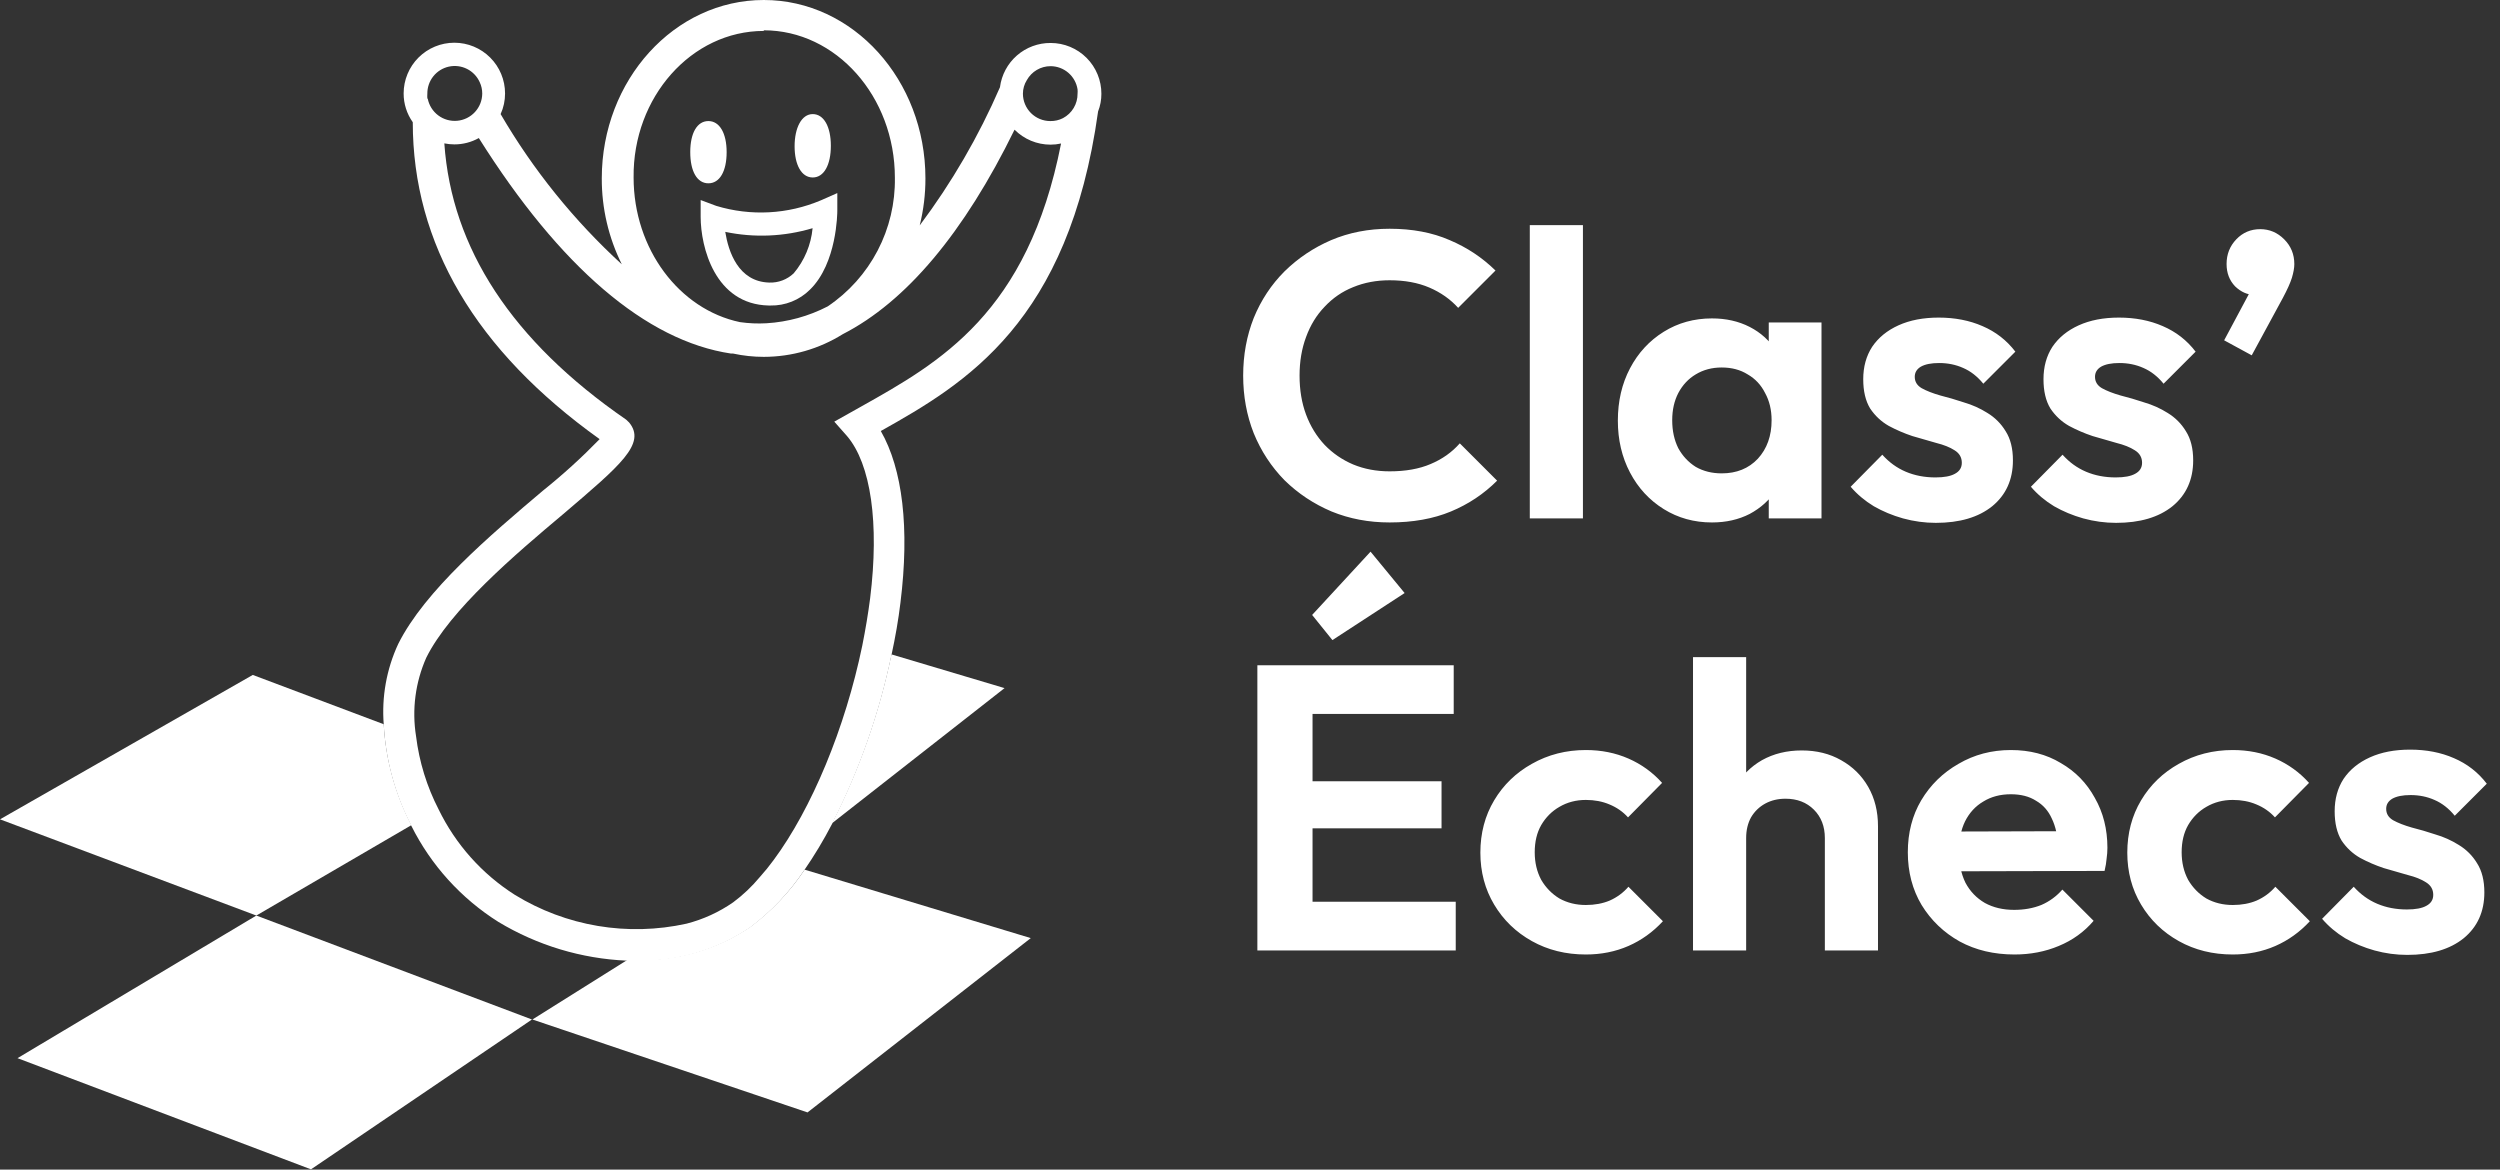 <svg width="793" height="371" viewBox="0 0 793 371" fill="none" xmlns="http://www.w3.org/2000/svg">
<rect x="0" y="0" width="793" height="371" fill="#333333" stroke="none"/>
<g clip-path="url(#clip0_45_693)">
<path d="M318.642 218.27L263.914 261.135C272.555 244.2 278.898 226.187 282.773 207.573L318.642 218.27Z" fill="white"/>
<path d="M326.961 297.567L256.148 352.859L168.889 323.383L199.007 304.484H202.305C215.021 304.78 227.515 301.112 238.053 293.989C244.764 288.961 250.57 282.828 255.223 275.853L326.961 297.567Z" fill="white"/>
<path d="M130.487 261.739L81.308 290.41L0 259.89L80.182 214.088L121.721 229.731C122.334 240.902 125.323 251.814 130.487 261.739Z" fill="white"/>
<path d="M333.275 13.632C329.342 13.6 325.533 15.01 322.569 17.596C319.605 20.182 317.692 23.764 317.19 27.666C310.446 43.219 301.903 57.93 291.736 71.496C292.949 66.617 293.557 61.606 293.546 56.578C293.546 25.374 270.625 0 242.276 0C213.927 0 190.885 25.374 190.885 56.578C190.852 66.036 193.028 75.372 197.239 83.841C182.098 69.985 169.137 53.92 158.796 36.191C159.735 34.133 160.215 31.897 160.204 29.636C160.204 25.37 158.509 21.279 155.493 18.262C152.476 15.246 148.385 13.551 144.119 13.551C139.853 13.551 135.762 15.246 132.745 18.262C129.729 21.279 128.034 25.37 128.034 29.636C128.024 32.906 129.036 36.098 130.93 38.764C130.93 77.287 150.834 111.145 190.202 139.293C184.543 145.119 178.527 150.585 172.187 155.66C155.499 169.774 134.75 187.346 126.305 204.276C122.608 212.252 121.029 221.046 121.721 229.81C122.312 241.036 125.301 252.006 130.487 261.979C136.731 274.454 146.271 284.982 158.073 292.42C170.421 299.867 184.44 304.098 198.847 304.725H202.145C214.861 305.021 227.355 301.353 237.893 294.229C244.604 289.202 250.41 283.069 255.063 276.094C258.318 271.379 261.273 266.463 263.91 261.376C272.551 244.441 278.894 226.428 282.769 207.814C284.016 202.104 284.981 196.515 285.624 191.167C288.56 167.522 286.308 148.783 279.391 136.72C306.293 121.641 339.025 102.218 348.314 35.346C349.012 33.566 349.367 31.669 349.36 29.757C349.365 27.641 348.953 25.545 348.147 23.589C347.341 21.633 346.157 19.855 344.663 18.357C343.169 16.859 341.394 15.671 339.44 14.86C337.486 14.049 335.391 13.632 333.275 13.632ZM242.276 9.611C265.197 9.611 283.855 30.601 283.855 56.377C283.984 64.417 282.103 72.362 278.381 79.49C274.659 86.618 269.214 92.703 262.543 97.192C256.512 100.309 249.896 102.13 243.12 102.54C240.314 102.7 237.498 102.578 234.716 102.178C215.535 98.157 200.978 79.056 200.978 56.296C200.697 30.802 219.355 9.812 242.276 9.812V9.611ZM135.554 31.285C135.514 30.763 135.514 30.238 135.554 29.716C135.531 27.721 136.197 25.778 137.438 24.215C138.679 22.653 140.421 21.565 142.37 21.136C144.319 20.706 146.357 20.961 148.14 21.858C149.923 22.754 151.343 24.237 152.161 26.057C152.701 27.201 152.976 28.452 152.966 29.716C152.942 31.878 152.117 33.953 150.65 35.54C149.184 37.128 147.181 38.115 145.028 38.31C142.876 38.505 140.728 37.895 139 36.597C137.272 35.299 136.087 33.406 135.675 31.285H135.554ZM273.158 128.959L264.634 133.744L268.655 138.288C276.255 147.175 278.949 165.954 276.014 189.719C275.37 194.705 274.526 199.732 273.52 204.758C268.092 231.016 257.436 256.551 245.372 272.837C244.019 274.694 242.569 276.479 241.029 278.185C238.532 281.194 235.684 283.894 232.545 286.227C228.065 289.336 223.068 291.623 217.787 292.983C199.11 297.122 179.556 293.834 163.26 283.814C152.872 277.196 144.521 267.828 139.133 256.752C135.395 249.501 132.972 241.646 131.975 233.55C130.618 225.086 131.75 216.411 135.232 208.578C142.752 193.459 163.38 175.886 178.661 163.059C196.716 147.658 205.08 140.741 199.571 134.026L198.606 133.101C162.415 108.17 143.234 78.735 140.942 45.48C141.988 45.69 143.052 45.798 144.119 45.801C146.836 45.809 149.509 45.117 151.88 43.791C177.615 84.686 204.959 108.129 231.901 112.151H232.545C235.742 112.844 239.004 113.195 242.276 113.196C251.135 113.185 259.814 110.691 267.328 105.998C287.434 95.704 305.81 73.829 321.815 41.137C323.306 42.637 325.079 43.829 327.032 44.643C328.985 45.457 331.079 45.878 333.195 45.882C334.33 45.885 335.463 45.764 336.572 45.52C325.997 99.363 298.009 115.006 273.158 128.959ZM337.176 37.477C335.932 38.113 334.551 38.431 333.154 38.402C330.851 38.402 328.642 37.487 327.013 35.858C325.384 34.229 324.469 32.02 324.469 29.716C324.468 28.193 324.901 26.701 325.715 25.414C326.461 24.073 327.551 22.956 328.873 22.179C330.195 21.401 331.701 20.991 333.235 20.991C335.305 20.995 337.306 21.739 338.876 23.088C340.447 24.437 341.484 26.303 341.8 28.349C341.841 28.804 341.841 29.262 341.8 29.716C341.815 31.31 341.392 32.877 340.576 34.245C339.761 35.614 338.584 36.732 337.176 37.477Z" fill="white"/>
<path d="M263.547 46.243C263.547 52.275 261.376 56.296 257.797 56.296C254.218 56.296 252.047 52.275 252.047 46.404C252.047 40.533 254.259 36.19 257.797 36.19C261.336 36.19 263.547 40.212 263.547 46.243Z" fill="white"/>
<path d="M230.49 48.253C230.49 54.365 228.278 58.145 224.699 58.145C221.121 58.145 218.949 54.365 218.949 48.253C218.949 42.141 221.161 38.401 224.699 38.401C228.238 38.401 230.49 42.221 230.49 48.253Z" fill="white"/>
<path d="M260.409 63.534C249.887 67.997 238.131 68.624 227.194 65.304L222.248 63.454V68.762C222.248 78.332 226.752 96.548 243.842 96.91H244.365C246.686 96.957 248.993 96.537 251.149 95.673C253.305 94.81 255.264 93.521 256.911 91.883C265.516 83.519 265.596 67.475 265.596 66.832V61.242L260.409 63.534ZM251.763 86.696C250.731 87.678 249.512 88.443 248.179 88.947C246.847 89.451 245.427 89.684 244.003 89.632C234.151 89.35 231.054 79.78 230.049 73.547C239.237 75.475 248.761 75.074 257.755 72.381C257.263 77.652 255.173 82.646 251.763 86.696Z" fill="white"/>
<path d="M168.732 323.384L81.312 290.41L5.553 335.648L98.643 370.914L168.732 323.384Z" fill="white"/>
</g>
<path d="M440.786 165.722C434.18 165.722 428.047 164.564 422.385 162.248C416.723 159.846 411.748 156.543 407.458 152.34C403.255 148.051 399.995 143.075 397.679 137.413C395.449 131.751 394.333 125.661 394.333 119.141C394.333 112.621 395.449 106.531 397.679 100.869C399.995 95.207 403.255 90.274 407.458 86.071C411.748 81.867 416.68 78.565 422.256 76.163C427.918 73.761 434.095 72.56 440.786 72.56C447.992 72.56 454.34 73.761 459.83 76.163C465.32 78.479 470.167 81.696 474.371 85.814L462.532 97.652C460.045 94.907 456.999 92.762 453.396 91.218C449.793 89.674 445.59 88.902 440.786 88.902C436.582 88.902 432.722 89.631 429.205 91.089C425.774 92.462 422.771 94.521 420.198 97.266C417.624 99.925 415.651 103.142 414.278 106.917C412.906 110.605 412.22 114.68 412.22 119.141C412.22 123.688 412.906 127.805 414.278 131.494C415.651 135.183 417.624 138.4 420.198 141.145C422.771 143.804 425.774 145.863 429.205 147.321C432.722 148.78 436.582 149.509 440.786 149.509C445.847 149.509 450.179 148.737 453.782 147.193C457.471 145.649 460.559 143.461 463.047 140.63L474.885 152.469C470.682 156.672 465.792 159.932 460.216 162.248C454.64 164.564 448.163 165.722 440.786 165.722ZM485.25 164.436V71.402H502.107V164.436H485.25ZM543.035 165.722C537.374 165.722 532.269 164.307 527.723 161.476C523.176 158.645 519.616 154.785 517.042 149.895C514.469 145.005 513.182 139.515 513.182 133.424C513.182 127.248 514.469 121.715 517.042 116.825C519.616 111.935 523.176 108.075 527.723 105.244C532.269 102.413 537.374 100.998 543.035 100.998C547.496 100.998 551.485 101.898 555.002 103.7C558.52 105.501 561.308 108.032 563.366 111.292C565.511 114.466 566.669 118.069 566.841 122.101V144.491C566.669 148.608 565.511 152.254 563.366 155.428C561.308 158.602 558.52 161.133 555.002 163.02C551.485 164.822 547.496 165.722 543.035 165.722ZM546.124 150.152C550.842 150.152 554.659 148.608 557.576 145.52C560.493 142.346 561.951 138.271 561.951 133.296C561.951 130.036 561.265 127.162 559.892 124.674C558.605 122.101 556.761 120.128 554.359 118.755C552.043 117.297 549.298 116.567 546.124 116.567C543.035 116.567 540.29 117.297 537.888 118.755C535.572 120.128 533.728 122.101 532.355 124.674C531.068 127.162 530.425 130.036 530.425 133.296C530.425 136.641 531.068 139.601 532.355 142.174C533.728 144.662 535.572 146.635 537.888 148.093C540.29 149.466 543.035 150.152 546.124 150.152ZM561.05 164.436V147.707L563.752 132.524L561.05 117.597V102.284H577.778V164.436H561.05ZM614.051 165.851C610.534 165.851 607.06 165.379 603.628 164.436C600.283 163.492 597.195 162.205 594.364 160.575C591.533 158.86 589.088 156.801 587.029 154.399L597.066 144.233C599.21 146.635 601.698 148.437 604.529 149.638C607.36 150.839 610.491 151.439 613.923 151.439C616.668 151.439 618.727 151.053 620.099 150.281C621.557 149.509 622.287 148.351 622.287 146.807C622.287 145.091 621.515 143.761 619.97 142.818C618.512 141.874 616.582 141.102 614.18 140.502C611.778 139.815 609.247 139.086 606.588 138.314C604.014 137.456 601.527 136.384 599.125 135.097C596.723 133.724 594.75 131.88 593.206 129.564C591.747 127.162 591.018 124.074 591.018 120.299C591.018 116.353 591.962 112.922 593.849 110.005C595.822 107.088 598.61 104.815 602.213 103.185C605.816 101.555 610.062 100.74 614.952 100.74C620.099 100.74 624.732 101.641 628.849 103.442C633.053 105.244 636.527 107.946 639.272 111.549L629.107 121.715C627.219 119.398 625.075 117.726 622.673 116.696C620.356 115.667 617.826 115.152 615.081 115.152C612.593 115.152 610.663 115.538 609.29 116.31C608.003 117.082 607.36 118.155 607.36 119.527C607.36 121.071 608.089 122.272 609.548 123.13C611.092 123.988 613.065 124.76 615.467 125.446C617.869 126.047 620.356 126.776 622.93 127.634C625.589 128.406 628.077 129.521 630.393 130.979C632.795 132.438 634.725 134.368 636.184 136.77C637.728 139.172 638.5 142.26 638.5 146.035C638.5 152.125 636.313 156.972 631.937 160.575C627.562 164.092 621.6 165.851 614.051 165.851ZM671.227 165.851C667.71 165.851 664.236 165.379 660.804 164.436C657.459 163.492 654.371 162.205 651.54 160.575C648.709 158.86 646.264 156.801 644.205 154.399L654.242 144.233C656.387 146.635 658.874 148.437 661.705 149.638C664.536 150.839 667.667 151.439 671.099 151.439C673.844 151.439 675.903 151.053 677.275 150.281C678.734 149.509 679.463 148.351 679.463 146.807C679.463 145.091 678.691 143.761 677.147 142.818C675.688 141.874 673.758 141.102 671.356 140.502C668.954 139.815 666.423 139.086 663.764 138.314C661.191 137.456 658.703 136.384 656.301 135.097C653.899 133.724 651.926 131.88 650.382 129.564C648.923 127.162 648.194 124.074 648.194 120.299C648.194 116.353 649.138 112.922 651.025 110.005C652.998 107.088 655.786 104.815 659.389 103.185C662.992 101.555 667.238 100.74 672.128 100.74C677.275 100.74 681.908 101.641 686.025 103.442C690.229 105.244 693.703 107.946 696.448 111.549L686.283 121.715C684.395 119.398 682.251 117.726 679.849 116.696C677.533 115.667 675.002 115.152 672.257 115.152C669.769 115.152 667.839 115.538 666.466 116.31C665.18 117.082 664.536 118.155 664.536 119.527C664.536 121.071 665.265 122.272 666.724 123.13C668.268 123.988 670.241 124.76 672.643 125.446C675.045 126.047 677.533 126.776 680.106 127.634C682.765 128.406 685.253 129.521 687.569 130.979C689.971 132.438 691.902 134.368 693.36 136.77C694.904 139.172 695.676 142.26 695.676 146.035C695.676 152.125 693.489 156.972 689.114 160.575C684.738 164.092 678.776 165.851 671.227 165.851ZM705.499 107.946L714.506 91.089L719.911 89.545C719.31 90.746 718.624 91.733 717.852 92.505C717.08 93.191 716.179 93.534 715.15 93.534C712.919 93.534 710.86 92.633 708.973 90.832C707.172 88.945 706.271 86.586 706.271 83.755C706.271 80.666 707.3 78.05 709.359 75.905C711.418 73.761 713.949 72.688 716.951 72.688C719.868 72.688 722.398 73.761 724.543 75.905C726.688 78.05 727.76 80.666 727.76 83.755C727.76 84.956 727.503 86.414 726.988 88.13C726.473 89.76 725.53 91.861 724.157 94.435L714.249 112.707L705.499 107.946Z" fill="white"/>
<path d="M398.837 301.478V211.018H416.337V301.478H398.837ZM411.705 301.478V286.037H461.76V301.478H411.705ZM411.705 262.746V247.819H457.257V262.746H411.705ZM411.705 226.459V211.018H461.117V226.459H411.705ZM422.642 203.04L416.209 195.062L434.738 174.988L445.547 188.113L422.642 203.04ZM503.028 302.765C496.68 302.765 490.975 301.349 485.914 298.518C480.852 295.688 476.863 291.827 473.947 286.937C471.03 282.048 469.572 276.557 469.572 270.467C469.572 264.29 471.03 258.757 473.947 253.867C476.863 248.978 480.852 245.117 485.914 242.286C491.061 239.37 496.765 237.911 503.028 237.911C507.917 237.911 512.421 238.812 516.539 240.614C520.657 242.415 524.217 244.989 527.219 248.334L516.41 259.272C514.78 257.47 512.807 256.098 510.491 255.154C508.261 254.21 505.773 253.739 503.028 253.739C499.939 253.739 497.151 254.468 494.664 255.926C492.262 257.299 490.331 259.229 488.873 261.717C487.501 264.119 486.814 266.992 486.814 270.338C486.814 273.598 487.501 276.515 488.873 279.088C490.331 281.576 492.262 283.549 494.664 285.007C497.151 286.38 499.939 287.066 503.028 287.066C505.859 287.066 508.389 286.594 510.62 285.651C512.936 284.621 514.909 283.163 516.539 281.276L527.476 292.213C524.302 295.645 520.657 298.261 516.539 300.063C512.421 301.864 507.917 302.765 503.028 302.765ZM578.843 301.478V265.834C578.843 262.146 577.685 259.143 575.369 256.827C573.052 254.511 570.05 253.353 566.361 253.353C563.959 253.353 561.815 253.867 559.927 254.897C558.04 255.926 556.539 257.385 555.424 259.272C554.394 261.159 553.879 263.347 553.879 265.834L547.317 262.489C547.317 257.599 548.346 253.353 550.405 249.75C552.464 246.061 555.295 243.187 558.898 241.128C562.587 239.069 566.79 238.04 571.508 238.04C576.226 238.04 580.387 239.069 583.99 241.128C587.679 243.187 590.553 246.018 592.611 249.621C594.67 253.224 595.7 257.385 595.7 262.103V301.478H578.843ZM537.023 301.478V208.444H553.879V301.478H537.023ZM639.003 302.765C632.483 302.765 626.693 301.392 621.631 298.647C616.57 295.816 612.538 291.956 609.536 287.066C606.619 282.176 605.16 276.6 605.16 270.338C605.16 264.162 606.576 258.671 609.407 253.867C612.324 248.978 616.27 245.117 621.245 242.286C626.221 239.37 631.754 237.911 637.845 237.911C643.85 237.911 649.125 239.284 653.672 242.029C658.304 244.688 661.907 248.377 664.481 253.095C667.14 257.728 668.47 263.003 668.47 268.923C668.47 270.038 668.384 271.196 668.212 272.397C668.127 273.512 667.912 274.799 667.569 276.257L615.326 276.386V263.775L659.72 263.647L652.9 268.923C652.728 265.234 652.042 262.146 650.841 259.658C649.726 257.17 648.053 255.283 645.823 253.996C643.678 252.623 641.019 251.937 637.845 251.937C634.499 251.937 631.582 252.709 629.094 254.253C626.607 255.712 624.677 257.813 623.304 260.559C622.017 263.218 621.374 266.392 621.374 270.081C621.374 273.855 622.06 277.158 623.433 279.989C624.891 282.734 626.95 284.879 629.609 286.423C632.269 287.881 635.357 288.61 638.874 288.61C642.048 288.61 644.922 288.096 647.495 287.066C650.069 285.951 652.299 284.321 654.187 282.176L664.095 292.085C661.092 295.602 657.404 298.261 653.029 300.063C648.739 301.864 644.064 302.765 639.003 302.765ZM708.233 302.765C701.885 302.765 696.18 301.349 691.119 298.518C686.058 295.688 682.069 291.827 679.152 286.937C676.235 282.048 674.777 276.557 674.777 270.467C674.777 264.29 676.235 258.757 679.152 253.867C682.069 248.978 686.058 245.117 691.119 242.286C696.266 239.37 701.971 237.911 708.233 237.911C713.123 237.911 717.627 238.812 721.744 240.614C725.862 242.415 729.422 244.989 732.425 248.334L721.616 259.272C719.986 257.47 718.013 256.098 715.697 255.154C713.466 254.21 710.978 253.739 708.233 253.739C705.145 253.739 702.357 254.468 699.869 255.926C697.467 257.299 695.537 259.229 694.079 261.717C692.706 264.119 692.02 266.992 692.02 270.338C692.02 273.598 692.706 276.515 694.079 279.088C695.537 281.576 697.467 283.549 699.869 285.007C702.357 286.38 705.145 287.066 708.233 287.066C711.064 287.066 713.595 286.594 715.825 285.651C718.141 284.621 720.114 283.163 721.744 281.276L732.682 292.213C729.508 295.645 725.862 298.261 721.744 300.063C717.627 301.864 713.123 302.765 708.233 302.765ZM763.589 302.893C760.072 302.893 756.597 302.422 753.166 301.478C749.82 300.534 746.732 299.248 743.901 297.618C741.07 295.902 738.625 293.843 736.566 291.441L746.603 281.276C748.748 283.678 751.236 285.479 754.067 286.68C756.897 287.881 760.029 288.482 763.46 288.482C766.205 288.482 768.264 288.096 769.637 287.323C771.095 286.551 771.824 285.393 771.824 283.849C771.824 282.133 771.052 280.804 769.508 279.86C768.05 278.917 766.119 278.144 763.717 277.544C761.315 276.858 758.785 276.129 756.125 275.356C753.552 274.499 751.064 273.426 748.662 272.14C746.26 270.767 744.287 268.923 742.743 266.606C741.285 264.204 740.555 261.116 740.555 257.342C740.555 253.396 741.499 249.964 743.386 247.047C745.359 244.131 748.147 241.857 751.75 240.228C755.353 238.598 759.6 237.783 764.489 237.783C769.637 237.783 774.269 238.683 778.387 240.485C782.59 242.286 786.064 244.989 788.81 248.592L778.644 258.757C776.757 256.441 774.612 254.768 772.21 253.739C769.894 252.709 767.363 252.195 764.618 252.195C762.13 252.195 760.2 252.581 758.828 253.353C757.541 254.125 756.897 255.197 756.897 256.57C756.897 258.114 757.627 259.315 759.085 260.173C760.629 261.03 762.602 261.802 765.004 262.489C767.406 263.089 769.894 263.818 772.467 264.676C775.127 265.448 777.615 266.564 779.931 268.022C782.333 269.48 784.263 271.41 785.721 273.812C787.265 276.214 788.037 279.303 788.037 283.077C788.037 289.168 785.85 294.015 781.475 297.618C777.1 301.135 771.138 302.893 763.589 302.893Z" fill="white"/>
<defs>
<clipPath id="clip0_45_693">
<rect width="349.36" height="370.913" fill="white"/>
</clipPath>
</defs>
</svg>
